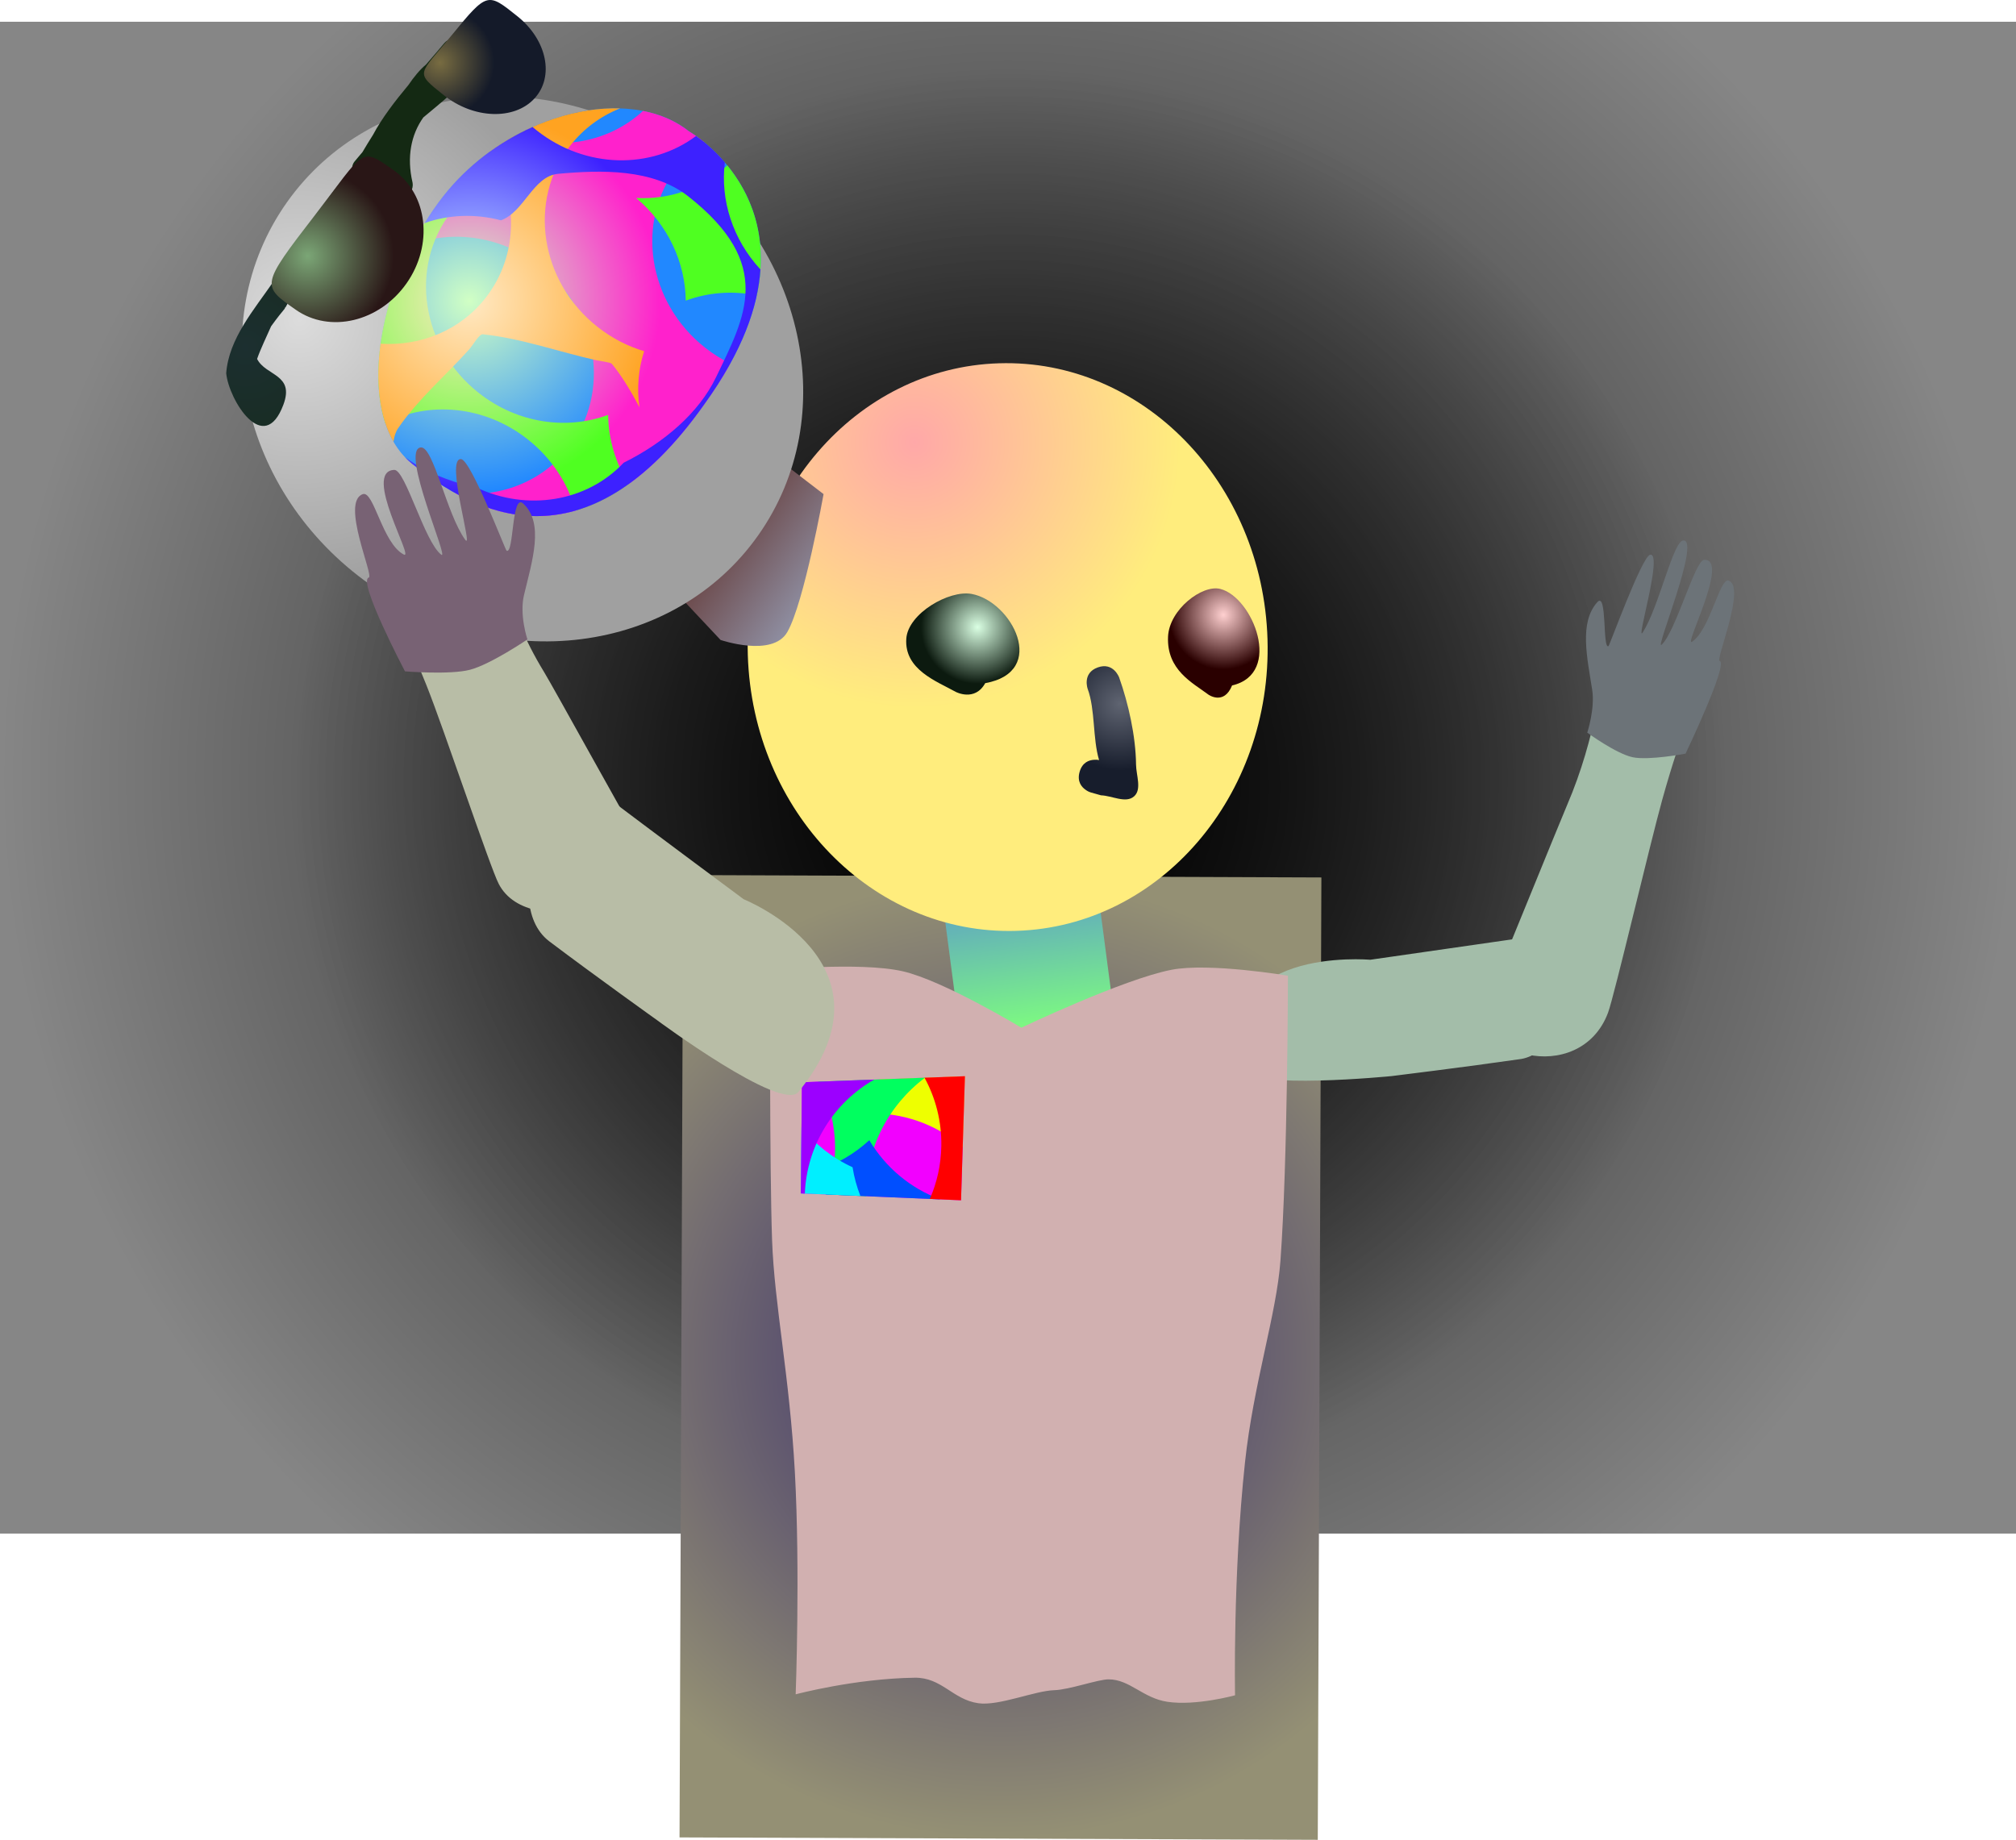 <svg version="1.1" xmlns="http://www.w3.org/2000/svg" xmlns:xlink="http://www.w3.org/1999/xlink" width="488" height="445.403" viewBox="0,0,488,445.403"><defs><radialGradient cx="239.762" cy="177.81" r="244" gradientUnits="userSpaceOnUse" id="color-1"><stop offset="0" stop-color="#121212"/><stop offset="1" stop-color="#868686"/></radialGradient><radialGradient cx="240" cy="180" r="173.5" gradientUnits="userSpaceOnUse" id="color-2"><stop offset="0" stop-color="#000000"/><stop offset="1" stop-color="#000000" stop-opacity="0"/></radialGradient><radialGradient cx="237.938" cy="318.167" r="116.49" gradientUnits="userSpaceOnUse" id="color-3"><stop offset="0" stop-color="#33266a"/><stop offset="1" stop-color="#949074"/></radialGradient><linearGradient x1="242.744" y1="206.71" x2="247.124" y2="240.064" gradientUnits="userSpaceOnUse" id="color-4"><stop offset="0" stop-color="#5fa5c2"/><stop offset="1" stop-color="#7fff7d"/></linearGradient><radialGradient cx="217.13" cy="96.631" r="64.415" gradientUnits="userSpaceOnUse" id="color-5"><stop offset="0" stop-color="#ffa8a8"/><stop offset="1" stop-color="#ffed7d"/></radialGradient><radialGradient cx="232.393" cy="141.39" r="13.707" gradientUnits="userSpaceOnUse" id="color-6"><stop offset="0" stop-color="#daffe3"/><stop offset="1" stop-color="#0c1a0f"/></radialGradient><radialGradient cx="266.893" cy="159.89" r="16.127" gradientUnits="userSpaceOnUse" id="color-7"><stop offset="0" stop-color="#5f6471"/><stop offset="1" stop-color="#171d2c"/></radialGradient><radialGradient cx="291.893" cy="138.39" r="13.224" gradientUnits="userSpaceOnUse" id="color-8"><stop offset="0" stop-color="#ffd0d0"/><stop offset="1" stop-color="#2a0000"/></radialGradient><linearGradient x1="172.163" y1="115.611" x2="200.085" y2="135.331" gradientUnits="userSpaceOnUse" id="color-9"><stop offset="0" stop-color="#694444"/><stop offset="1" stop-color="#98a1b9"/></linearGradient><radialGradient cx="68.225" cy="66.855" r="65.455" gradientUnits="userSpaceOnUse" id="color-10"><stop offset="0" stop-color="#dcdcdc"/><stop offset="1" stop-color="#a0a0a0"/></radialGradient><radialGradient cx="109.375" cy="62.411" r="46.28" gradientUnits="userSpaceOnUse" id="color-11"><stop offset="0" stop-color="#d1ffc4"/><stop offset="1" stop-color="#2188ff"/></radialGradient><radialGradient cx="109.375" cy="62.411" r="46.28" gradientUnits="userSpaceOnUse" id="color-12"><stop offset="0" stop-color="#ceffc4"/><stop offset="1" stop-color="#ff21cc"/></radialGradient><radialGradient cx="109.375" cy="62.411" r="46.28" gradientUnits="userSpaceOnUse" id="color-13"><stop offset="0" stop-color="#ffe9c4"/><stop offset="1" stop-color="#4fff21"/></radialGradient><radialGradient cx="109.375" cy="62.411" r="46.28" gradientUnits="userSpaceOnUse" id="color-14"><stop offset="0" stop-color="#ffe9c4"/><stop offset="1" stop-color="#4fff21"/></radialGradient><radialGradient cx="109.375" cy="62.411" r="46.28" gradientUnits="userSpaceOnUse" id="color-15"><stop offset="0" stop-color="#ffe9c4"/><stop offset="1" stop-color="#ffa321"/></radialGradient><radialGradient cx="109.375" cy="62.411" r="46.28" gradientUnits="userSpaceOnUse" id="color-16"><stop offset="0" stop-color="#c4f0ff"/><stop offset="1" stop-color="#3d21ff"/></radialGradient><radialGradient cx="55.134" cy="73.647" r="50.249" gradientUnits="userSpaceOnUse" id="color-17"><stop offset="0" stop-color="#1c2f30"/><stop offset="1" stop-color="#142913"/></radialGradient><radialGradient cx="102.23" cy="4.708" r="13.226" gradientUnits="userSpaceOnUse" id="color-18"><stop offset="0" stop-color="#786c41"/><stop offset="1" stop-color="#141a29"/></radialGradient><radialGradient cx="70.281" cy="51.53" r="20.822" gradientUnits="userSpaceOnUse" id="color-19"><stop offset="0" stop-color="#7ba676"/><stop offset="1" stop-color="#291616"/></radialGradient></defs><g transform="translate(4.238,10.455)"><g data-paper-data="{&quot;isPaintingLayer&quot;:true}" fill-rule="nonzero" stroke-linecap="butt" stroke-linejoin="miter" stroke-miterlimit="10" stroke-dasharray="" stroke-dashoffset="0" style="mix-blend-mode: normal"><path d="M-4.238,360.81v-366h488v366z" fill="url(#color-1)" stroke="none" stroke-width="0"/><path d="M413.5,180c0,97.754 -77.679,177 -173.5,177c-95.821,0 -173.5,-79.246 -173.5,-177c0,-97.754 77.679,-177 173.5,-177c95.821,0 173.5,79.246 173.5,177z" fill="url(#color-2)" stroke="none" stroke-width="0"/><path d="M160.252,434.365l0.878,-232.979l154.493,0.583l-0.878,232.979z" data-paper-data="{&quot;index&quot;:null}" fill="url(#color-3)" stroke="#ed6b00" stroke-width="0"/><path d="M364.001,245.911c-13.829,1.995 -31.406,4.148 -31.406,4.148c0,0 -34.539,3.42 -35.941,-1.698c-8.2,-29.933 30.793,-26.469 30.793,-26.469c0,0 26.59,-3.813 41.293,-5.935c8.971,-0.589 8.347,27.63 -4.739,29.954z" data-paper-data="{&quot;index&quot;:null}" fill="#a3bda9" stroke="#000000" stroke-width="0"/><g><path d="M228.487,242.512l-4.38,-33.354l37.274,-4.895l4.38,33.354z" fill="url(#color-4)" stroke="#000000" stroke-width="0"/><path d="M302.578,144.276c1.158,37.943 -26.064,69.562 -60.802,70.623c-34.738,1.06 -63.838,-28.839 -64.996,-66.783c-1.158,-37.943 26.064,-69.562 60.802,-70.623c34.738,-1.06 63.838,28.839 64.996,66.783z" fill="url(#color-5)" stroke="none" stroke-width="0"/><path d="M234.24,154.935c-2.507,4.564 -7.135,2.103 -7.135,2.103c-4.672,-2.595 -12.482,-5.395 -11.962,-12.88c0.425,-6.117 10.393,-11.813 15.785,-10.833c9.782,1.777 18.674,18.838 3.312,21.609z" data-paper-data="{&quot;index&quot;:null}" fill="url(#color-6)" stroke="none" stroke-width="0.5"/><path d="M257.094,176.416c0.654,-2.322 2.301,-2.872 3.527,-2.937c0.389,-0.036 0.788,-0.016 1.187,0.066c-1.576,-5.266 -0.894,-12.152 -2.761,-17.237c0,0 -1.373,-3.812 2.439,-5.185c3.812,-1.373 5.185,2.439 5.185,2.439c2.255,6.36 4.012,14.218 4.085,21.08c0.027,2.571 1.452,6.003 -0.481,7.699c-2.006,1.76 -5.334,-0.171 -8.001,-0.257l-2.379,-0.67c-0.493,-0.139 -0.939,-0.363 -1.326,-0.652c-1.012,-0.695 -2.13,-2.024 -1.476,-4.346z" data-paper-data="{&quot;index&quot;:null}" fill="url(#color-7)" stroke="none" stroke-width="0.5"/><path d="M291.151,132.118c7.909,2.001 15.226,20.501 2.853,23.366c-1.985,4.908 -5.74,2.212 -5.74,2.212c-3.792,-2.841 -10.117,-5.931 -9.76,-14.01c0.292,-6.603 8.288,-12.671 12.647,-11.568z" data-paper-data="{&quot;index&quot;:null}" fill="url(#color-8)" stroke="none" stroke-width="0.5"/></g><g><path d="M170.179,144.47l-10.673,-11.37l23.677,-33.091l11.934,9.154c0,0 -4.702,26.34 -8.782,33.407c-3.581,6.202 -16.155,1.901 -16.155,1.901z" data-paper-data="{&quot;index&quot;:null}" fill="url(#color-9)" stroke="#000000" stroke-width="0"/><path d="M159.132,26.619c31.508,22.254 40.534,63.678 20.161,92.524c-20.373,28.846 -62.432,34.191 -93.94,11.937c-31.508,-22.254 -40.534,-63.678 -20.161,-92.524c20.373,-28.846 62.432,-34.191 93.94,-11.937z" data-paper-data="{&quot;index&quot;:null}" fill="url(#color-10)" stroke="none" stroke-width="0"/><g data-paper-data="{&quot;index&quot;:null}" stroke="#ed6b00" stroke-width="0"><path d="M166.276,87.371c-29.218,41.354 -56.072,26.126 -70.692,14.493c-14.62,-11.634 -8.318,-44.821 7.503,-64.885c15.82,-20.064 44.833,-27.269 59.453,-15.635c0,0 36.499,20.627 3.737,66.027z" data-paper-data="{&quot;index&quot;:null}" fill="url(#color-11)"/><path d="M166.276,87.371c-23.283,32.954 -45.065,29.978 -60.352,21.522c10.375,1.309 20.876,-2.476 27.489,-10.984c10.28,-13.226 7.271,-32.859 -6.72,-43.851c-9.323,-7.325 -21.17,-8.964 -31.079,-5.329c2.147,-4.202 4.658,-8.183 7.471,-11.75c4.822,-6.116 10.87,-11.037 17.362,-14.594c10.822,3.751 22.77,1.605 30.959,-5.988c4.192,0.82 7.993,2.449 11.132,4.947c0,0 1.478,0.835 3.572,2.539c-2.362,1.63 -4.509,3.635 -6.353,6.008c-10.28,13.226 -7.271,32.859 6.72,43.851c1.924,1.512 3.955,2.781 6.055,3.812c-1.725,3.133 -3.795,6.405 -6.257,9.816z" data-paper-data="{&quot;index&quot;:null}" fill="url(#color-12)"/><path d="M103.086,36.978c5.388,-6.833 12.306,-12.175 19.664,-15.789c1.885,3.119 4.323,5.996 7.288,8.474c-9.557,-0.472 -18.954,3.357 -25.049,11.198c-10.28,13.226 -7.271,32.859 6.719,43.851c9.38,7.369 21.314,8.984 31.26,5.262c0.06,5.794 1.749,11.625 4.958,16.77c-4.407,3.156 -8.7,5.211 -12.842,6.405c-1.833,-6.543 -5.77,-12.677 -11.641,-17.289c-10.394,-8.166 -23.926,-9.266 -34.412,-3.868c-4.999,-15.135 1.558,-39.169 14.054,-55.016z" data-paper-data="{&quot;index&quot;:null}" fill="url(#color-13)"/><path d="M161.758,62.331c-0.094,-9.135 -4.24,-18.361 -12.004,-24.85c8.106,0.401 16.098,-2.293 22.056,-7.906c5.286,6.478 10.285,16.865 7.139,31.472c-5.833,-1.182 -11.804,-0.732 -17.192,1.284z" data-paper-data="{&quot;index&quot;:null}" fill="url(#color-14)"/><path d="M143.854,77.617c-0.314,-0.373 -2.918,-0.672 -3.671,-0.84c-9.192,-2.058 -18.244,-5.335 -27.553,-6.306c-0.879,-0.092 -2.372,2.623 -3.303,3.662c-5.702,6.364 -12.327,11.988 -17.167,19.035c-0.62,0.902 -0.989,2.023 -1.146,3.311c-3.527,-6.134 -4.372,-14.631 -3.119,-23.72c9.701,0.607 19.285,-3.218 25.469,-11.175c7.982,-10.27 7.952,-24.403 0.99,-35.354c9.788,-7.056 21.353,-10.769 31.506,-10.447c-4.665,1.855 -8.866,4.9 -12.124,9.091c-10.28,13.226 -7.271,32.859 6.72,43.851c3.471,2.727 7.292,4.666 11.232,5.838c-1.421,4.374 -1.784,9.024 -1.142,13.591c-2.314,-4.448 -4.717,-8.189 -6.692,-10.538z" data-paper-data="{&quot;index&quot;:null}" fill="url(#color-15)"/><path d="M166.276,87.371c-29.218,41.354 -56.072,26.126 -70.692,14.493c-0.636,-0.506 -1.232,-1.052 -1.789,-1.636c4.802,3.579 11.024,5.897 15.843,7.043c0.498,0.118 1.001,0.227 1.51,0.325c12.219,5.737 26.616,3.493 35.585,-6.033c9.841,-4.883 18.215,-12.102 22.33,-20.646c7.098,-14.736 14.285,-27.349 -6.72,-43.851c-8.51,-6.686 -21.034,-6.402 -31.473,-5.441c-6.085,0.56 -8.185,9.214 -13.851,11.259c-6.219,-1.636 -12.685,-1.384 -18.504,0.673c1.415,-2.306 2.943,-4.511 4.571,-6.577c5.854,-7.425 13.515,-13.088 21.585,-16.688c0.349,0.297 0.705,0.589 1.068,0.874c11.811,9.279 27.672,9.434 38.513,1.301c1.661,1.181 4.314,3.302 6.968,6.403c-1.121,9.074 1.898,18.661 8.621,25.908c-0.594,8.956 -4.325,19.79 -13.565,32.595z" data-paper-data="{&quot;index&quot;:null}" fill="url(#color-16)"/></g><g data-paper-data="{&quot;index&quot;:null}"><path d="M64.708,64.237c-0.548,0.651 -1.933,2.35 -3.321,4.297c-1.123,2.567 -2.545,5.452 -3.392,7.904c2.108,4.18 9.133,3.645 6.368,11.074c-4.717,12.669 -13.244,-1.205 -13.843,-7.618c0.622,-8.384 6.798,-15.429 11.428,-22.186c6.378,-9.306 11.745,-19.231 19.06,-27.412c-0.01,-0.596 0.187,-1.197 0.601,-1.687l1.893,-2.245c0.775,-1.312 1.629,-2.726 2.556,-4.181c2.146,-4.047 5.386,-8.254 8.546,-12.03c1.377,-2.027 2.822,-3.769 4.264,-4.96c0.9,-1.033 1.737,-1.995 2.471,-2.866l1.995,-2.366c0.909,-1.078 2.519,-1.215 3.597,-0.306c0.959,0.809 1.173,2.174 0.569,3.224l-0.827,1.503c0.942,-0.077 1.898,-0.044 2.865,0.111l0.412,-1.245l3.11,1.031c0.32,0.098 0.626,0.26 0.898,0.489c1.078,0.909 1.215,2.519 0.306,3.597c-0.276,0.328 -0.618,0.569 -0.989,0.72l-2.496,1.075l-0.031,-0.074l-0.183,0.155c-2.069,0.477 -3.968,1.172 -5.674,2.059c-2.054,1.893 -4.356,3.741 -6.655,5.673c-2.986,4.18 -4.04,9.632 -2.619,15.728c0,0 0.574,2.487 -1.913,3.061c-2.487,0.574 -3.061,-1.913 -3.061,-1.913c-0.121,-0.53 -0.227,-1.059 -0.318,-1.584l-0.689,1.318c-0.089,0.179 -0.201,0.352 -0.336,0.511c-0.909,1.078 -2.519,1.215 -3.597,0.306c-0.546,-0.46 -0.85,-1.099 -0.9,-1.759c-0.868,0.862 -1.641,1.722 -2.169,2.585c-3.686,6.03 -10.782,13.845 -16.775,21.924c0.886,0.816 1.07,2.131 0.483,3.149l-1.499,2.725l-0.088,-0.049l-0.02,0.033z" fill="url(#color-17)" stroke="none" stroke-width="0.5"/><path d="M105.138,-1.974c8.609,-10.516 8.669,-10.29 15.855,-4.554c7.186,5.736 9.027,14.666 4.113,19.947c-4.914,5.28 -14.724,4.91 -21.91,-0.826c-7.186,-5.736 -6.13,-4.705 1.942,-14.567z" data-paper-data="{&quot;index&quot;:null}" fill="url(#color-18)" stroke="#000000" stroke-width="0"/><path d="M91.073,30.769c8.258,5.807 9.64,18.069 3.086,27.388c-6.553,9.319 -18.56,12.167 -26.818,6.36c-8.258,-5.807 -8.564,-5.752 4.596,-22.812c12.34,-15.999 10.877,-16.742 19.135,-10.935z" fill="url(#color-19)" stroke="#000000" stroke-width="0"/></g></g><g data-paper-data="{&quot;index&quot;:null}" stroke-width="0"><path d="M294.722,399.958c0,0 -9.417,2.608 -16.347,1.58c-5.966,-0.885 -9.107,-5.427 -14.257,-5.438c-2.551,-0.006 -9.517,2.516 -13.127,2.622c-4.775,0.139 -13.44,3.869 -18.413,3.159c-6.221,-0.887 -8.812,-6.267 -15.411,-6.176c-14.531,0.2 -28.8,4.02 -28.8,4.02c0,0 1.114,-29.813 -0.197,-53.79c-1.272,-23.264 -4.961,-40.465 -5.517,-56.175c-0.628,-17.757 -0.484,-65.327 -0.484,-65.327c0,0 21.724,-2.125 32.119,0.251c9.852,2.252 28.709,13.654 28.709,13.654c0,0 24.607,-11.729 36.31,-14.011c9.193,-1.794 28.214,1.425 28.214,1.425c0,0 -0.039,44.907 -1.813,69.05c-0.945,12.863 -6.55,29.84 -8.571,48.701c-2.975,27.757 -2.414,56.458 -2.414,56.458z" fill="#d1b0b0" stroke="#292e32"/><path d="M189.606,278.459l0.283,-26.908l39.444,-1.463l-0.941,30.03z" fill="#f200ff" stroke="none"/><path d="M228.796,267.217c-5.701,-4.935 -13.1,-7.973 -21.229,-8.112c-1.964,-0.034 -3.89,0.103 -5.766,0.397c2.726,-2.473 5.043,-5.393 6.832,-8.647l20.699,-0.768z" fill="#eeff00" stroke="none"/><path d="M195.928,278.729c1.212,-3.359 1.9,-6.973 1.964,-10.743c0.103,-6.006 -1.39,-11.668 -4.087,-16.581l25.87,-0.96c-8.944,6.68 -14.504,17.507 -14.207,28.692z" fill="#00ff5f" stroke="none"/><path d="M195.649,278.717c-0.604,-2.002 -1.392,-3.926 -2.344,-5.751c4.853,-1.477 9.243,-4.034 12.884,-7.394c3.875,6.546 9.929,11.661 17.182,14.331l-27.722,-1.186z" fill="#004fff" stroke="none"/><path d="M220.838,279.795c1.719,-3.924 2.706,-8.246 2.784,-12.797c0.102,-5.992 -1.383,-11.642 -4.069,-16.548l9.78,-0.363l-0.941,30.03z" fill="#ff0000" stroke="none"/><path d="M189.775,262.409c3.266,4.143 7.497,7.495 12.36,9.714c0.382,2.412 1.023,4.74 1.894,6.953l-14.423,-0.617l0.169,-16.05z" fill="#00efff" stroke="none"/><path d="M207.371,250.902c-9.66,5.519 -16.313,15.739 -16.791,27.598l-0.973,-0.042l0.283,-26.908z" fill="#9c00ff" stroke="none"/></g><path d="M142.888,182.685c12.128,9.149 32.884,24.554 32.884,24.554c0,0 38.723,15.527 13.251,46.668c-4.067,4.972 -34.225,-17.402 -34.225,-17.402c0,0 -14.72,-10.506 -26.127,-19.111c-12.768,-9.856 1.782,-42.706 14.216,-34.709z" fill="#b8bda6" stroke="#000000" stroke-width="0"/><path d="M115.298,120.531c0,0 2.445,15.827 12.126,31.64c2.328,3.803 20.133,36.202 22.569,40.084c8.706,15.174 -26.079,25.71 -33.505,11.273c-2.01,-3.788 -13.275,-37.528 -17.469,-48.023c-6.982,-17.473 -13.34,-27.168 -13.34,-27.168z" data-paper-data="{&quot;index&quot;:null}" fill="#b8bda6" stroke="#000000" stroke-width="0"/><path d="M85.028,129.369c1.306,-0.364 -6.862,-18.323 -1.441,-20.197c2.666,-0.922 4.735,11.91 9.909,14.618c2.739,1.434 -10.11,-20.209 -2.293,-20.487c2.683,-0.096 7.318,17.434 11.354,20.508c2.161,1.645 -10.07,-25.53 -4.916,-25.946c3.06,-0.247 6.218,16.127 10.711,22.32c2.189,3.017 -4.932,-19.813 -0.988,-19.496c2.414,0.194 10.708,22.018 11.027,22.179c1.796,0.902 1.189,-14.005 4.003,-11.429c5.186,4.747 2.175,13.91 0.206,22.184c-1.151,4.835 0.831,10.717 0.831,10.717c0,0 -8.892,6.042 -13.896,7.348c-4.872,1.272 -15.742,0.387 -15.742,0.387c0,0 -11.532,-21.935 -8.767,-22.705z" data-paper-data="{&quot;index&quot;:null}" fill="#786274" stroke="#000000" stroke-width="0"/><path d="M407.75,155.237c0,0 -4.735,10.264 -9.663,28.075c-2.96,10.698 -11.594,47.421 -13.063,51.358c-6.827,18.344 -35.313,10.351 -28.688,-4.53c1.808,-4.093 17.027,-41.661 18.751,-45.662c7.166,-16.636 8.508,-32.173 8.508,-32.173z" data-paper-data="{&quot;index&quot;:null}" fill="#a3bda9" stroke="#000000" stroke-width="0"/><path d="M412.024,149.562c2.219,0.521 -8.25,22.436 -8.25,22.436c0,0 -8.907,1.699 -12.818,0.863c-4.017,-0.859 -10.975,-5.95 -10.975,-5.95c0,0 1.902,-5.789 1.198,-10.33c-1.204,-7.772 -3.216,-16.313 1.243,-21.266c2.42,-2.688 1.203,11.639 2.71,10.634c0.268,-0.179 8.09,-21.733 10.068,-22.108c3.231,-0.613 -3.682,21.814 -1.751,18.752c3.964,-6.285 7.333,-22.216 9.817,-22.219c4.182,-0.005 -7.109,26.984 -5.267,25.238c3.441,-3.261 8.07,-20.415 10.254,-20.534c6.361,-0.346 -5.166,21.391 -2.863,19.803c4.35,-3 6.66,-15.453 8.789,-14.779c4.329,1.37 -3.202,19.212 -2.154,19.458z" data-paper-data="{&quot;index&quot;:null}" fill="#6c7378" stroke="#000000" stroke-width="0"/></g></g></svg>